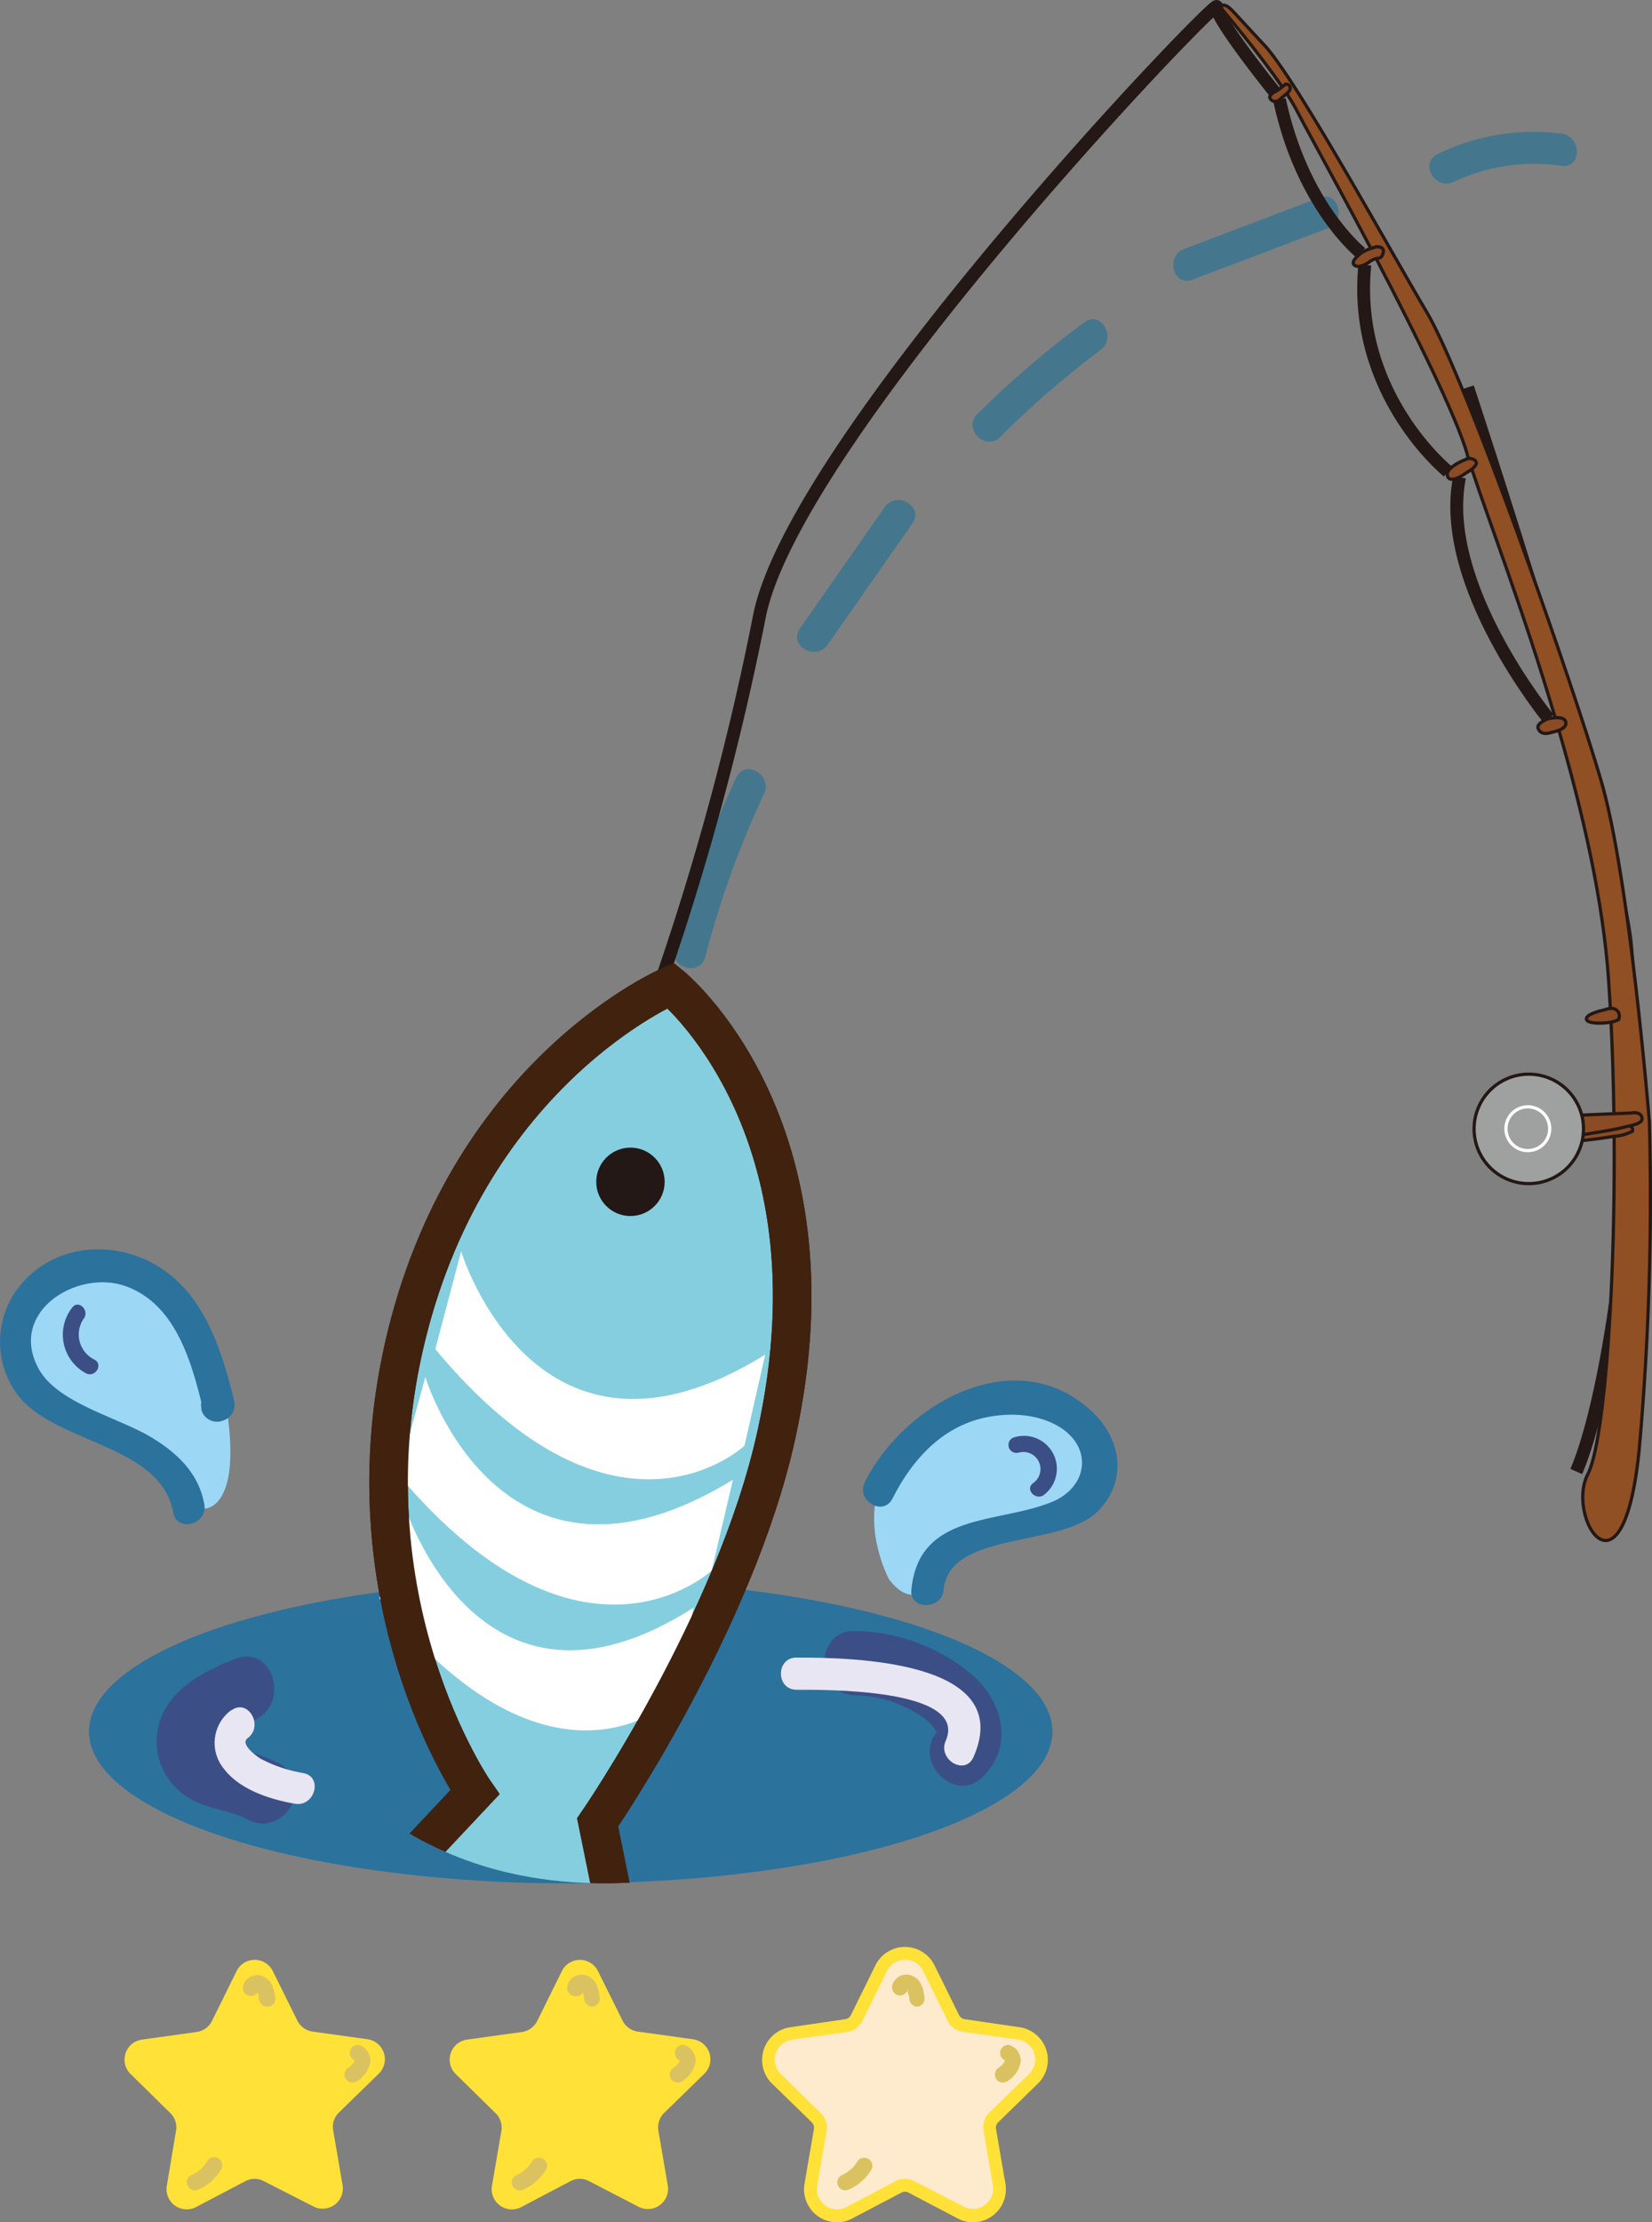 <svg xmlns="http://www.w3.org/2000/svg" xmlns:xlink="http://www.w3.org/1999/xlink" viewBox="0 0 215.89 290.35"><rect x="0" y="0" width="215.89" height="290.35" fill="#808080" stroke="none"/><defs><style>.a1c3ebd6-f15d-4d07-b37e-5f439c671157,.a6f9422e-31df-460b-ba36-3c44f6e78d04,.aaf453d3-8684-45fe-bc3b-f9cfaff94629,.ed550059-7ab0-49fd-8188-d16938b78877,.fd4f3d21-424b-49b2-9747-15529b017d92{fill:none;}.a9fc751f-bba7-42eb-81f3-75184316eea4{fill:#44778e;}.aaf453d3-8684-45fe-bc3b-f9cfaff94629,.fd4f3d21-424b-49b2-9747-15529b017d92{stroke:#231815;}.a1c3ebd6-f15d-4d07-b37e-5f439c671157,.aaf453d3-8684-45fe-bc3b-f9cfaff94629,.ed550059-7ab0-49fd-8188-d16938b78877,.ee50792e-1b41-4185-8062-f7b44b7234ec,.fd4f3d21-424b-49b2-9747-15529b017d92{stroke-miterlimit:10;}.fd4f3d21-424b-49b2-9747-15529b017d92{stroke-width:1.68px;}.a6baafcd-fa6a-4aa6-b628-51fb3e9da6d3{fill:#914f24;}.ada4ea95-0df7-47cf-8604-55d1e8cc62b9{fill:#8b4b24;}.e56b0140-0553-4117-a634-11471418e1d5{fill:#9fa0a0;}.aaf453d3-8684-45fe-bc3b-f9cfaff94629,.ed550059-7ab0-49fd-8188-d16938b78877{stroke-width:0.42px;}.ed550059-7ab0-49fd-8188-d16938b78877{stroke:#fff;}.feb73d58-ab1a-4dfe-ac64-9e610bb0c2a6{fill:#2b729c;}.fed36673-1446-45bb-8b8e-7c7f2f8a5f90{clip-path:url(#abf7ee6b-7709-40c0-b28f-ab0f835e1caf);}.ee50792e-1b41-4185-8062-f7b44b7234ec{fill:#85cee0;}.a1c3ebd6-f15d-4d07-b37e-5f439c671157,.ee50792e-1b41-4185-8062-f7b44b7234ec{stroke:#40220f;stroke-width:5.04px;}.a8cea1ea-3295-4541-84c2-396cfe8b64a8{fill:#231815;}.e4b5438a-04a9-4a0e-963a-8dc642377b1c{fill:#fff;}.ea6bef04-1409-43d4-8b15-20bae2ff9ccb{fill:#9cd8f6;}.bad29ae8-dbd0-4403-90fd-b65125838c81{fill:#3b4f86;}.a06239e3-f812-4f8b-ad61-3701902beac4{fill:#e9e6f3;}.b545b4bd-7c35-4e60-8639-c8f56f8fd5b7{fill:#ffe137;}.f0fca931-2165-4fd1-866e-b113a86db2de{fill:#dbc260;}.b21792f9-1a87-4b50-9d8a-141e78aa229b{fill:#feeacd;}</style><clipPath id="abf7ee6b-7709-40c0-b28f-ab0f835e1caf"><ellipse class="a6f9422e-31df-460b-ba36-3c44f6e78d04" cx="109.04" cy="162.37" rx="95.37" ry="62.95" transform="translate(-85.56 142.78) rotate(-50.37)"/></clipPath></defs><title>魚2</title><g id="a615f764-eaaa-4fa8-b40e-fa27fe9c6afc" data-name="圖層 2"><g id="a880df87-4c70-4dc2-9186-57eca67c6525" data-name="圖層 1"><path class="a9fc751f-bba7-42eb-81f3-75184316eea4" d="M92.18,125a122.23,122.23,0,0,1,7.68-21.3c1.14-2.43-2.48-4.57-3.63-2.12a129,129,0,0,0-8.11,22.3c-.68,2.62,3.37,3.74,4.06,1.12Z"/><path class="a9fc751f-bba7-42eb-81f3-75184316eea4" d="M108.16,84.25l11.08-15.86c1.56-2.22-2.09-4.32-3.63-2.12L104.53,82.13c-1.55,2.22,2.09,4.33,3.63,2.12Z"/><path class="a9fc751f-bba7-42eb-81f3-75184316eea4" d="M130.74,57.08a119,119,0,0,1,13.1-11.35c2.15-1.59,0-5.24-2.12-3.62a124.49,124.49,0,0,0-14,12c-1.91,1.92,1.06,4.89,3,3Z"/><path class="a9fc751f-bba7-42eb-81f3-75184316eea4" d="M155.86,36.54l17.66-6.71c2.5-.95,1.42-5-1.12-4l-17.66,6.71c-2.5.95-1.41,5,1.12,4Z"/><path class="a9fc751f-bba7-42eb-81f3-75184316eea4" d="M190,23.76a24.63,24.63,0,0,1,14.08-2.09c2.67.35,2.64-3.85,0-4.21a28.61,28.61,0,0,0-16.21,2.67c-2.44,1.16-.31,4.79,2.13,3.63Z"/><path class="fd4f3d21-424b-49b2-9747-15529b017d92" d="M191.8,50.62s19.59,59.21,20.78,73.11c2.47,28.88-2.47,59.09-6.59,68.54"/><path class="fd4f3d21-424b-49b2-9747-15529b017d92" d="M202.37,93.9s-14.46-17.6-11.63-31.55"/><path class="fd4f3d21-424b-49b2-9747-15529b017d92" d="M189.22,61.61s-12.54-10.09-10.86-27"/><path class="fd4f3d21-424b-49b2-9747-15529b017d92" d="M177.87,33.07S170.19,27,167.2,13"/><path class="a6baafcd-fa6a-4aa6-b628-51fb3e9da6d3" d="M214.23,189.25c-2.06,21.27-9.63,9-6.74,3.4,2.15-4.18,3.6-23.76,3.45-44.18a5.84,5.84,0,0,0,2.4-.66.55.55,0,0,0-.32-.71h0c.87-.2,1.69-.45,1.56-1.07-.18-.88-1.46-.6-1.46-.6l-2.21.09c-.06-4-.18-8-.37-12,.5-.09.88-.23,1-.43a1,1,0,0,0-1.06-1.36h0c-.07-1.24-.15-2.47-.23-3.68-.7-10.34-3.37-21.92-6.5-32.68.55-.22,1-.54.9-1.07s-.8-.6-1.38-.57c-4.09-13.83-8.82-26.13-10.89-32.47.33-.26.63-.56.59-.8-.09-.5-.67-.56-.67-.56a.85.85,0,0,0-.35,0c-.07-.22-.13-.42-.18-.61-1.4-4.88-6.75-15.67-11.9-25.53.47-.12.69,0,.9-.67.31-1-.91-.87-.91-.87l-.68.22c-4.54-8.64-8.77-16.33-9.82-18.3-.31-.57-.71-1.23-1.17-1.94.3-.27.5-.53.44-.8A.53.53,0,0,0,168,11l-.44.35c-3.05-4.46-7.89-10.18-7.89-10.18s-.17-.67.45-.46,1,.82,5.11,5.19,16.08,26.19,21.23,34.9,19.17,48.63,22.83,61.39,6.26,44.42,6.26,44.42A369.9,369.9,0,0,1,214.23,189.25Z"/><path class="ada4ea95-0df7-47cf-8604-55d1e8cc62b9" d="M214.58,146c.13.62-.69.87-1.56,1.07-.36.08-.73.15-1,.24-1,.28-4.82.86-5.08.9a7,7,0,0,0-.2-2.54l4.21-.18,2.21-.09S214.4,145.15,214.58,146Z"/><path class="ada4ea95-0df7-47cf-8604-55d1e8cc62b9" d="M213.34,147.81a5.84,5.84,0,0,1-2.4.66c-1.82.31-4,.55-4.16.56a5.39,5.39,0,0,0,.12-.79c.26,0,4.07-.62,5.08-.9.31-.09.68-.16,1-.24h0A.55.55,0,0,1,213.34,147.81Z"/><path class="e56b0140-0553-4117-a634-11471418e1d5" d="M206.78,149a7.15,7.15,0,1,1-.08-3.33,7,7,0,0,1,.2,2.54A5.39,5.39,0,0,1,206.78,149Zm-4.54-.31a2.86,2.86,0,1,0-3.82,1.32A2.85,2.85,0,0,0,202.24,148.72Z"/><path class="ada4ea95-0df7-47cf-8604-55d1e8cc62b9" d="M209.76,132h0l.56-.14.14,0a1,1,0,0,1,1.06,1.36c-.09.2-.47.34-1,.43-1.24.22-3.21.1-3.23-.42s2-1.11,2.44-1.2h0Z"/><polygon class="ada4ea95-0df7-47cf-8604-55d1e8cc62b9" points="209.76 131.94 209.75 131.95 209.75 131.95 209.76 131.94"/><path class="e56b0140-0553-4117-a634-11471418e1d5" d="M200.92,144.91a2.85,2.85,0,1,1-3.82,1.31A2.85,2.85,0,0,1,200.92,144.91Z"/><path class="ada4ea95-0df7-47cf-8604-55d1e8cc62b9" d="M204.62,94.35c.12.53-.35.85-.9,1.07a12,12,0,0,1-1.17.33c-.58.16-1.25.15-1.54-.56s1.36-1.29,1.36-1.29a5.07,5.07,0,0,1,.87-.12C203.82,93.75,204.49,93.83,204.62,94.35Z"/><path class="ada4ea95-0df7-47cf-8604-55d1e8cc62b9" d="M192.94,60.51c0,.24-.26.54-.59.8a6.56,6.56,0,0,1-.8.53s-2,1.51-2.38.4,2.24-2.13,2.24-2.13a1.16,1.16,0,0,1,.51-.18.85.85,0,0,1,.35,0S192.85,60,192.94,60.51Z"/><path class="ada4ea95-0df7-47cf-8604-55d1e8cc62b9" d="M180.74,33.12c-.21.66-.43.55-.9.67a2.44,2.44,0,0,0-.85.41c-1.12.81-1.93.69-2.11.28s.49-1,1-1.41a5.47,5.47,0,0,1,1.28-.6l.68-.22S181.05,32.14,180.74,33.12Z"/><path class="ada4ea95-0df7-47cf-8604-55d1e8cc62b9" d="M168.6,11.43c.06.27-.14.53-.44.8s-.64.51-1,.8a.76.76,0,0,1-1.26-.27c-.07-.18.31-.63.62-.73a6.33,6.33,0,0,0,1-.68L168,11A.53.53,0,0,1,168.6,11.43Z"/><path class="aaf453d3-8684-45fe-bc3b-f9cfaff94629" d="M210.94,148.47c.15,20.42-1.3,40-3.45,44.18-2.89,5.6,4.68,17.87,6.74-3.4a369.9,369.9,0,0,0,1.32-42.64S213,115,209.29,102.19,191.61,49.51,186.46,40.8,169.32,10.27,165.23,5.9s-4.49-5-5.11-5.19-.56.34-.45.46"/><path class="aaf453d3-8684-45fe-bc3b-f9cfaff94629" d="M210.54,133.57c.19,3.92.31,7.94.37,12"/><path class="aaf453d3-8684-45fe-bc3b-f9cfaff94629" d="M203.72,95.42c3.13,10.76,5.8,22.34,6.5,32.68.08,1.21.16,2.44.23,3.68"/><path class="aaf453d3-8684-45fe-bc3b-f9cfaff94629" d="M192.35,61.31c2.07,6.34,6.8,18.64,10.89,32.47"/><path class="aaf453d3-8684-45fe-bc3b-f9cfaff94629" d="M179.84,33.79c5.15,9.86,10.5,20.65,11.9,25.53,0,.19.11.39.18.61"/><path class="aaf453d3-8684-45fe-bc3b-f9cfaff94629" d="M168.16,12.23c.46.71.86,1.37,1.17,1.94,1,2,5.28,9.66,9.82,18.3"/><path class="aaf453d3-8684-45fe-bc3b-f9cfaff94629" d="M159.67,1.17s4.84,5.72,7.89,10.18"/><path class="aaf453d3-8684-45fe-bc3b-f9cfaff94629" d="M206.7,145.7l4.21-.18,2.21-.09s1.28-.28,1.46.6c.13.62-.69.87-1.56,1.07-.36.08-.73.15-1,.24-1,.28-4.82.86-5.08.9h0"/><path class="aaf453d3-8684-45fe-bc3b-f9cfaff94629" d="M213,147.1a.55.55,0,0,1,.32.71,5.84,5.84,0,0,1-2.4.66c-1.82.31-4,.55-4.16.56h0"/><path class="aaf453d3-8684-45fe-bc3b-f9cfaff94629" d="M209.75,132h0"/><path class="aaf453d3-8684-45fe-bc3b-f9cfaff94629" d="M209.83,131.93l-.07,0h0c-.44.09-2.46.55-2.44,1.2s2,.64,3.23.42c.5-.09.88-.23,1-.43a1,1,0,0,0-1.06-1.36l-.14,0-.56.14"/><path class="aaf453d3-8684-45fe-bc3b-f9cfaff94629" d="M203.24,93.78a5.07,5.07,0,0,0-.87.12s-1.65.58-1.36,1.29,1,.72,1.54.56a12,12,0,0,0,1.17-.33c.55-.22,1-.54.9-1.07S203.82,93.75,203.24,93.78Z"/><path class="aaf453d3-8684-45fe-bc3b-f9cfaff94629" d="M191.92,59.93a.85.85,0,0,1,.35,0s.58.06.67.56c0,.24-.26.54-.59.8a6.56,6.56,0,0,1-.8.53s-2,1.51-2.38.4,2.24-2.13,2.24-2.13A1.16,1.16,0,0,1,191.92,59.93Z"/><path class="aaf453d3-8684-45fe-bc3b-f9cfaff94629" d="M179.84,33.79c.47-.12.69,0,.9-.67.31-1-.91-.87-.91-.87l-.68.22a5.47,5.47,0,0,0-1.28.6c-.5.4-1.17,1-1,1.41s1,.53,2.11-.28A2.44,2.44,0,0,1,179.84,33.79Z"/><path class="aaf453d3-8684-45fe-bc3b-f9cfaff94629" d="M168.16,12.23c.3-.27.5-.53.44-.8A.53.53,0,0,0,168,11l-.44.35a6.33,6.33,0,0,1-1,.68c-.31.1-.69.55-.62.73a.76.76,0,0,0,1.26.27C167.52,12.74,167.88,12.48,168.16,12.23Z"/><path class="aaf453d3-8684-45fe-bc3b-f9cfaff94629" d="M206.78,149a7.15,7.15,0,1,1-.08-3.33,7,7,0,0,1,.2,2.54A5.39,5.39,0,0,1,206.78,149Z"/><path class="ed550059-7ab0-49fd-8188-d16938b78877" d="M202.24,148.72a2.86,2.86,0,1,1-1.32-3.81A2.86,2.86,0,0,1,202.24,148.72Z"/><path class="fd4f3d21-424b-49b2-9747-15529b017d92" d="M166.56,12S158.74,2.29,159,.87,103.53,57.46,99.2,80.75a358,358,0,0,1-12.53,46.6"/><ellipse class="feb73d58-ab1a-4dfe-ac64-9e610bb0c2a6" cx="74.58" cy="226.24" rx="62.95" ry="19.85"/><g class="fed36673-1446-45bb-8b8e-7c7f2f8a5f90"><path class="ee50792e-1b41-4185-8062-f7b44b7234ec" d="M87.66,128.76S61.73,139.7,53.15,174.41s8.91,59.77,8.91,59.77L37.42,260.4,65.33,257,84.74,270.8,78.1,238.12s18-26.16,23.36-50.64C110.36,147,87.66,128.76,87.66,128.76Z"/><circle class="a8cea1ea-3295-4541-84c2-396cfe8b64a8" cx="82.39" cy="154.42" r="4.47"/><path class="e4b5438a-04a9-4a0e-963a-8dc642377b1c" d="M60.26,163.5S70,195.59,100,177L97.29,188.9s-16.77,15.82-40.4-12.62Z"/><path class="e4b5438a-04a9-4a0e-963a-8dc642377b1c" d="M55.58,179.92S65.3,212,95.78,193.35L93,205.22s-17,15.89-40.91-12.49Z"/><path class="e4b5438a-04a9-4a0e-963a-8dc642377b1c" d="M52.65,196.12s9.57,32.12,38,13.93l-2.43,11.8s-15.82,15.6-38.65-13Z"/><path class="a1c3ebd6-f15d-4d07-b37e-5f439c671157" d="M87.66,128.76S61.73,139.7,53.15,174.41s8.91,59.77,8.91,59.77L37.42,260.4,65.33,257,84.74,270.8,78.1,238.12s18-26.16,23.36-50.64C110.36,147,87.66,128.76,87.66,128.76Z"/></g><path class="ea6bef04-1409-43d4-8b15-20bae2ff9ccb" d="M26.75,197.11s4.77.14,2.94-12.6S13.85,159.69,7.13,166.85s-7.53,13.83,6.19,19.88S22.83,198.23,26.75,197.11Z"/><path class="feb73d58-ab1a-4dfe-ac64-9e610bb0c2a6" d="M26.7,196.56C26,192.62,23.34,190,20,187.94c-4.32-2.71-12.56-4.54-15-9.19-3.93-7.37,5.14-13,11.49-10.67,6.56,2.42,8.57,10,10.05,16.07L28,181.56l-.21.08,2.58,1.46,0-.22c-.48-2.65-4.53-1.53-4.05,1.12l0,.22a2.11,2.11,0,0,0,2.58,1.47l.21-.07A2.16,2.16,0,0,0,30.59,183c-1.65-6.75-4-14.27-10.5-17.87-5.56-3.08-12.72-2.47-17.07,2.38a11.6,11.6,0,0,0-.63,14.85c4.92,6.31,18.64,6.35,20.26,15.28.48,2.66,4.53,1.53,4.05-1.11Z"/><path class="ea6bef04-1409-43d4-8b15-20bae2ff9ccb" d="M116.2,206.39s-7.56-13.9,6.94-20.2,16.5-2.53,19.65,2.52,1.23,9.24-9.42,10.72-12.16,7.77-12.16,7.77S119.25,210.3,116.2,206.39Z"/><path class="feb73d58-ab1a-4dfe-ac64-9e610bb0c2a6" d="M116.63,195.82c2.35-4.71,6-8.95,11.3-10.4,3.37-.92,7.43-.84,10.49,1,4.46,2.73,3.75,7.92-1,9.85-7.08,2.87-17.34,1.29-18.32,11.45-.26,2.69,4,2.67,4.21,0,.74-7.74,15.31-5.47,20.09-10.2,4-3.92,3.19-9.49-.73-13.12-10-9.28-24.6-.92-29.65,9.27-1.2,2.42,2.42,4.55,3.62,2.12Z"/><path class="bad29ae8-dbd0-4403-90fd-b65125838c81" d="M30.77,216.73c-5.23,2-10.83,5.31-10.25,11.75a8.57,8.57,0,0,0,4.06,6.37c2.39,1.55,5.31,1.58,7.76,2.88,4.78,2.53,9-4.72,4.24-7.26a21.8,21.8,0,0,0-4.43-1.7c-.57-.16-3-.42-3.33-1.18s3.29-2.42,4.18-2.75c5-1.88,2.85-10-2.23-8.11Z"/><path class="bad29ae8-dbd0-4403-90fd-b65125838c81" d="M111.79,221.52a15.76,15.76,0,0,1,6.8,1.67,12.57,12.57,0,0,1,2.93,1.95c.75.72.71,1.37,1.13.92C119,230,124.88,236,128.6,232c4-4.23,2.3-9.95-1.81-13.38a24.33,24.33,0,0,0-15-5.51c-5.41-.17-5.4,8.24,0,8.41Z"/><path class="bad29ae8-dbd0-4403-90fd-b65125838c81" d="M133.11,189.81a2.23,2.23,0,0,1,1.86,4c-1.05.86.45,2.33,1.49,1.49a4.3,4.3,0,0,0-3.91-7.5,1,1,0,0,0,.56,2Z"/><path class="bad29ae8-dbd0-4403-90fd-b65125838c81" d="M9.45,170.83a5.73,5.73,0,0,0,1.81,8.62c1.21.6,2.28-1.22,1.06-1.81a3.65,3.65,0,0,1-1.39-5.33c.83-1.05-.65-2.55-1.48-1.48Z"/><path class="a06239e3-f812-4f8b-ad61-3701902beac4" d="M30.25,223.43a5.31,5.31,0,0,0-1,7.67c2.08,2.74,6,4,9.24,4.57,2.64.51,3.78-3.54,1.12-4a18.41,18.41,0,0,1-5.54-1.87c-.45-.26-2.77-1.91-1.71-2.69,2.15-1.59.06-5.24-2.12-3.63Z"/><path class="a06239e3-f812-4f8b-ad61-3701902beac4" d="M104.08,220.79c3.2,0,22.57-.28,19.51,6.67-1.08,2.45,2.54,4.6,3.63,2.12,5.61-12.73-16.18-13-23.14-13-2.7,0-2.7,4.19,0,4.2Z"/><path class="b545b4bd-7c35-4e60-8639-c8f56f8fd5b7" d="M78.13,257.52,81.35,264a2.64,2.64,0,0,0,2,1.45l7.19,1A2.64,2.64,0,0,1,92,271l-5.2,5.07a2.64,2.64,0,0,0-.76,2.33l1.23,7.16a2.64,2.64,0,0,1-3.82,2.78L77,285a2.61,2.61,0,0,0-2.46,0l-6.42,3.38a2.64,2.64,0,0,1-3.83-2.78l1.23-7.16a2.62,2.62,0,0,0-.76-2.33L59.56,271a2.64,2.64,0,0,1,1.46-4.5l7.19-1a2.64,2.64,0,0,0,2-1.45l3.22-6.51A2.63,2.63,0,0,1,78.13,257.52Z"/><path class="f0fca931-2165-4fd1-866e-b113a86db2de" d="M68.48,286.06a6.62,6.62,0,0,0,2.9-2.62,1.06,1.06,0,0,0-1.82-1.07,4.65,4.65,0,0,1-2.14,1.88,1,1,0,0,0-.38,1.43,1.08,1.08,0,0,0,1.44.38Z"/><path class="f0fca931-2165-4fd1-866e-b113a86db2de" d="M88.82,269.23c-.09,0,0,0-.06.18a2.21,2.21,0,0,1-.72.74,1.09,1.09,0,0,0-.38,1.44,1.06,1.06,0,0,0,1.44.37,3.74,3.74,0,0,0,1.79-2.53,2.12,2.12,0,0,0-1.51-2.23,1.05,1.05,0,0,0-.56,2Z"/><path class="f0fca931-2165-4fd1-866e-b113a86db2de" d="M76.25,260.07c0-.26-.11.08-.14.13s0-.08,0,0h-.06c.12,0,.14,0,.07,0a.14.14,0,0,1-.11-.07,1.94,1.94,0,0,1,.33,1,1.09,1.09,0,0,0,1.05,1.06,1.06,1.06,0,0,0,1-1.06c-.12-1.17-.42-2.52-1.69-3a1.93,1.93,0,0,0-2.54,1.27A1.09,1.09,0,0,0,75,260.8a1.06,1.06,0,0,0,1.29-.73Z"/><path class="b21792f9-1a87-4b50-9d8a-141e78aa229b" d="M127.15,289.51a3.42,3.42,0,0,1-1.62-.41l-6.43-3.38a1.77,1.77,0,0,0-1.67,0L111,289.1a3.42,3.42,0,0,1-1.62.41,3.47,3.47,0,0,1-2.66-1.26,3.39,3.39,0,0,1-.76-2.82l1.22-7.15a1.79,1.79,0,0,0-.51-1.59l-5.2-5.07a3.48,3.48,0,0,1,1.92-5.93l7.19-1.05a1.77,1.77,0,0,0,1.35-1l3.22-6.51a3.47,3.47,0,0,1,6.23,0l3.22,6.51a1.77,1.77,0,0,0,1.35,1l7.18,1.05a3.48,3.48,0,0,1,1.93,5.93l-5.2,5.07a1.79,1.79,0,0,0-.51,1.59l1.22,7.16a3.37,3.37,0,0,1-.76,2.81A3.47,3.47,0,0,1,127.15,289.51Z"/><path class="b545b4bd-7c35-4e60-8639-c8f56f8fd5b7" d="M118.27,256.05a2.6,2.6,0,0,1,2.36,1.47l3.21,6.51a2.67,2.67,0,0,0,2,1.45l7.18,1a2.64,2.64,0,0,1,1.47,4.5l-5.21,5.07a2.61,2.61,0,0,0-.75,2.33l1.22,7.16a2.64,2.64,0,0,1-3.82,2.78L119.49,285a2.58,2.58,0,0,0-2.45,0l-6.43,3.38a2.64,2.64,0,0,1-3.82-2.78l1.22-7.16a2.61,2.61,0,0,0-.75-2.33L102.05,271a2.64,2.64,0,0,1,1.47-4.5l7.18-1a2.67,2.67,0,0,0,2-1.45l3.21-6.51a2.6,2.6,0,0,1,2.37-1.47m0-1.68a4.3,4.3,0,0,0-3.88,2.41l-3.21,6.51a1,1,0,0,1-.72.52l-7.19,1.05a4.32,4.32,0,0,0-2.39,7.36l5.2,5.07a1,1,0,0,1,.28.84l-1.23,7.16a4.32,4.32,0,0,0,4.25,5.06,4.2,4.2,0,0,0,2-.51l6.43-3.38a1,1,0,0,1,.89,0l6.43,3.38a4.2,4.2,0,0,0,2,.51,4.32,4.32,0,0,0,4.25-5.06l-1.23-7.15a1,1,0,0,1,.28-.85l5.2-5.07a4.32,4.32,0,0,0-2.39-7.36l-7.19-1.05a1,1,0,0,1-.72-.52l-3.21-6.51a4.3,4.3,0,0,0-3.87-2.41Z"/><path class="f0fca931-2165-4fd1-866e-b113a86db2de" d="M111,286.06a6.52,6.52,0,0,0,2.9-2.62,1.06,1.06,0,0,0-1.82-1.07,4.61,4.61,0,0,1-2.14,1.88,1.05,1.05,0,0,0-.38,1.43,1.08,1.08,0,0,0,1.44.38Z"/><path class="f0fca931-2165-4fd1-866e-b113a86db2de" d="M131.32,269.23c-.09,0,0,0-.06.18a2.24,2.24,0,0,1-.73.74,1.09,1.09,0,0,0-.38,1.44,1.06,1.06,0,0,0,1.44.37,3.68,3.68,0,0,0,1.79-2.53,2.12,2.12,0,0,0-1.5-2.23,1.05,1.05,0,0,0-.56,2Z"/><path class="f0fca931-2165-4fd1-866e-b113a86db2de" d="M118.74,260.07c.05-.26-.11.08-.13.13s0-.08,0,0h-.07c.12,0,.15,0,.08,0a.15.15,0,0,1-.12-.07,1.94,1.94,0,0,1,.33,1,1.09,1.09,0,0,0,1,1.06,1.06,1.06,0,0,0,1-1.06c-.12-1.17-.42-2.52-1.68-3a1.92,1.92,0,0,0-2.54,1.27,1.07,1.07,0,0,0,.73,1.29,1.05,1.05,0,0,0,1.29-.73Z"/><path class="b545b4bd-7c35-4e60-8639-c8f56f8fd5b7" d="M35.64,257.52,38.85,264a2.67,2.67,0,0,0,2,1.45l7.19,1a2.64,2.64,0,0,1,1.46,4.5l-5.2,5.07a2.62,2.62,0,0,0-.76,2.33l1.23,7.16a2.64,2.64,0,0,1-3.83,2.78L34.5,285a2.59,2.59,0,0,0-2.45,0l-6.43,3.38a2.64,2.64,0,0,1-3.82-2.78L23,278.42a2.61,2.61,0,0,0-.75-2.33L17.07,271a2.64,2.64,0,0,1,1.46-4.5l7.18-1a2.67,2.67,0,0,0,2-1.45l3.21-6.51A2.64,2.64,0,0,1,35.64,257.52Z"/><path class="f0fca931-2165-4fd1-866e-b113a86db2de" d="M26,286.06a6.52,6.52,0,0,0,2.9-2.62,1.05,1.05,0,0,0-1.81-1.07,4.63,4.63,0,0,1-2.15,1.88,1,1,0,0,0-.37,1.43,1.06,1.06,0,0,0,1.43.38Z"/><path class="f0fca931-2165-4fd1-866e-b113a86db2de" d="M46.33,269.23c-.09,0,0,0-.06.18a2.24,2.24,0,0,1-.73.74,1.09,1.09,0,0,0-.38,1.44,1.06,1.06,0,0,0,1.44.37,3.68,3.68,0,0,0,1.79-2.53,2.12,2.12,0,0,0-1.5-2.23,1.05,1.05,0,0,0-.56,2Z"/><path class="f0fca931-2165-4fd1-866e-b113a86db2de" d="M33.75,260.07c0-.26-.11.08-.13.13s0-.08,0,0h-.07c.12,0,.15,0,.08,0a.15.15,0,0,1-.12-.07,1.85,1.85,0,0,1,.33,1,1.09,1.09,0,0,0,1,1.06A1.07,1.07,0,0,0,36,261.2c-.13-1.17-.43-2.52-1.69-3a1.92,1.92,0,0,0-2.54,1.27,1.07,1.07,0,0,0,.73,1.29,1.05,1.05,0,0,0,1.29-.73Z"/></g></g></svg>